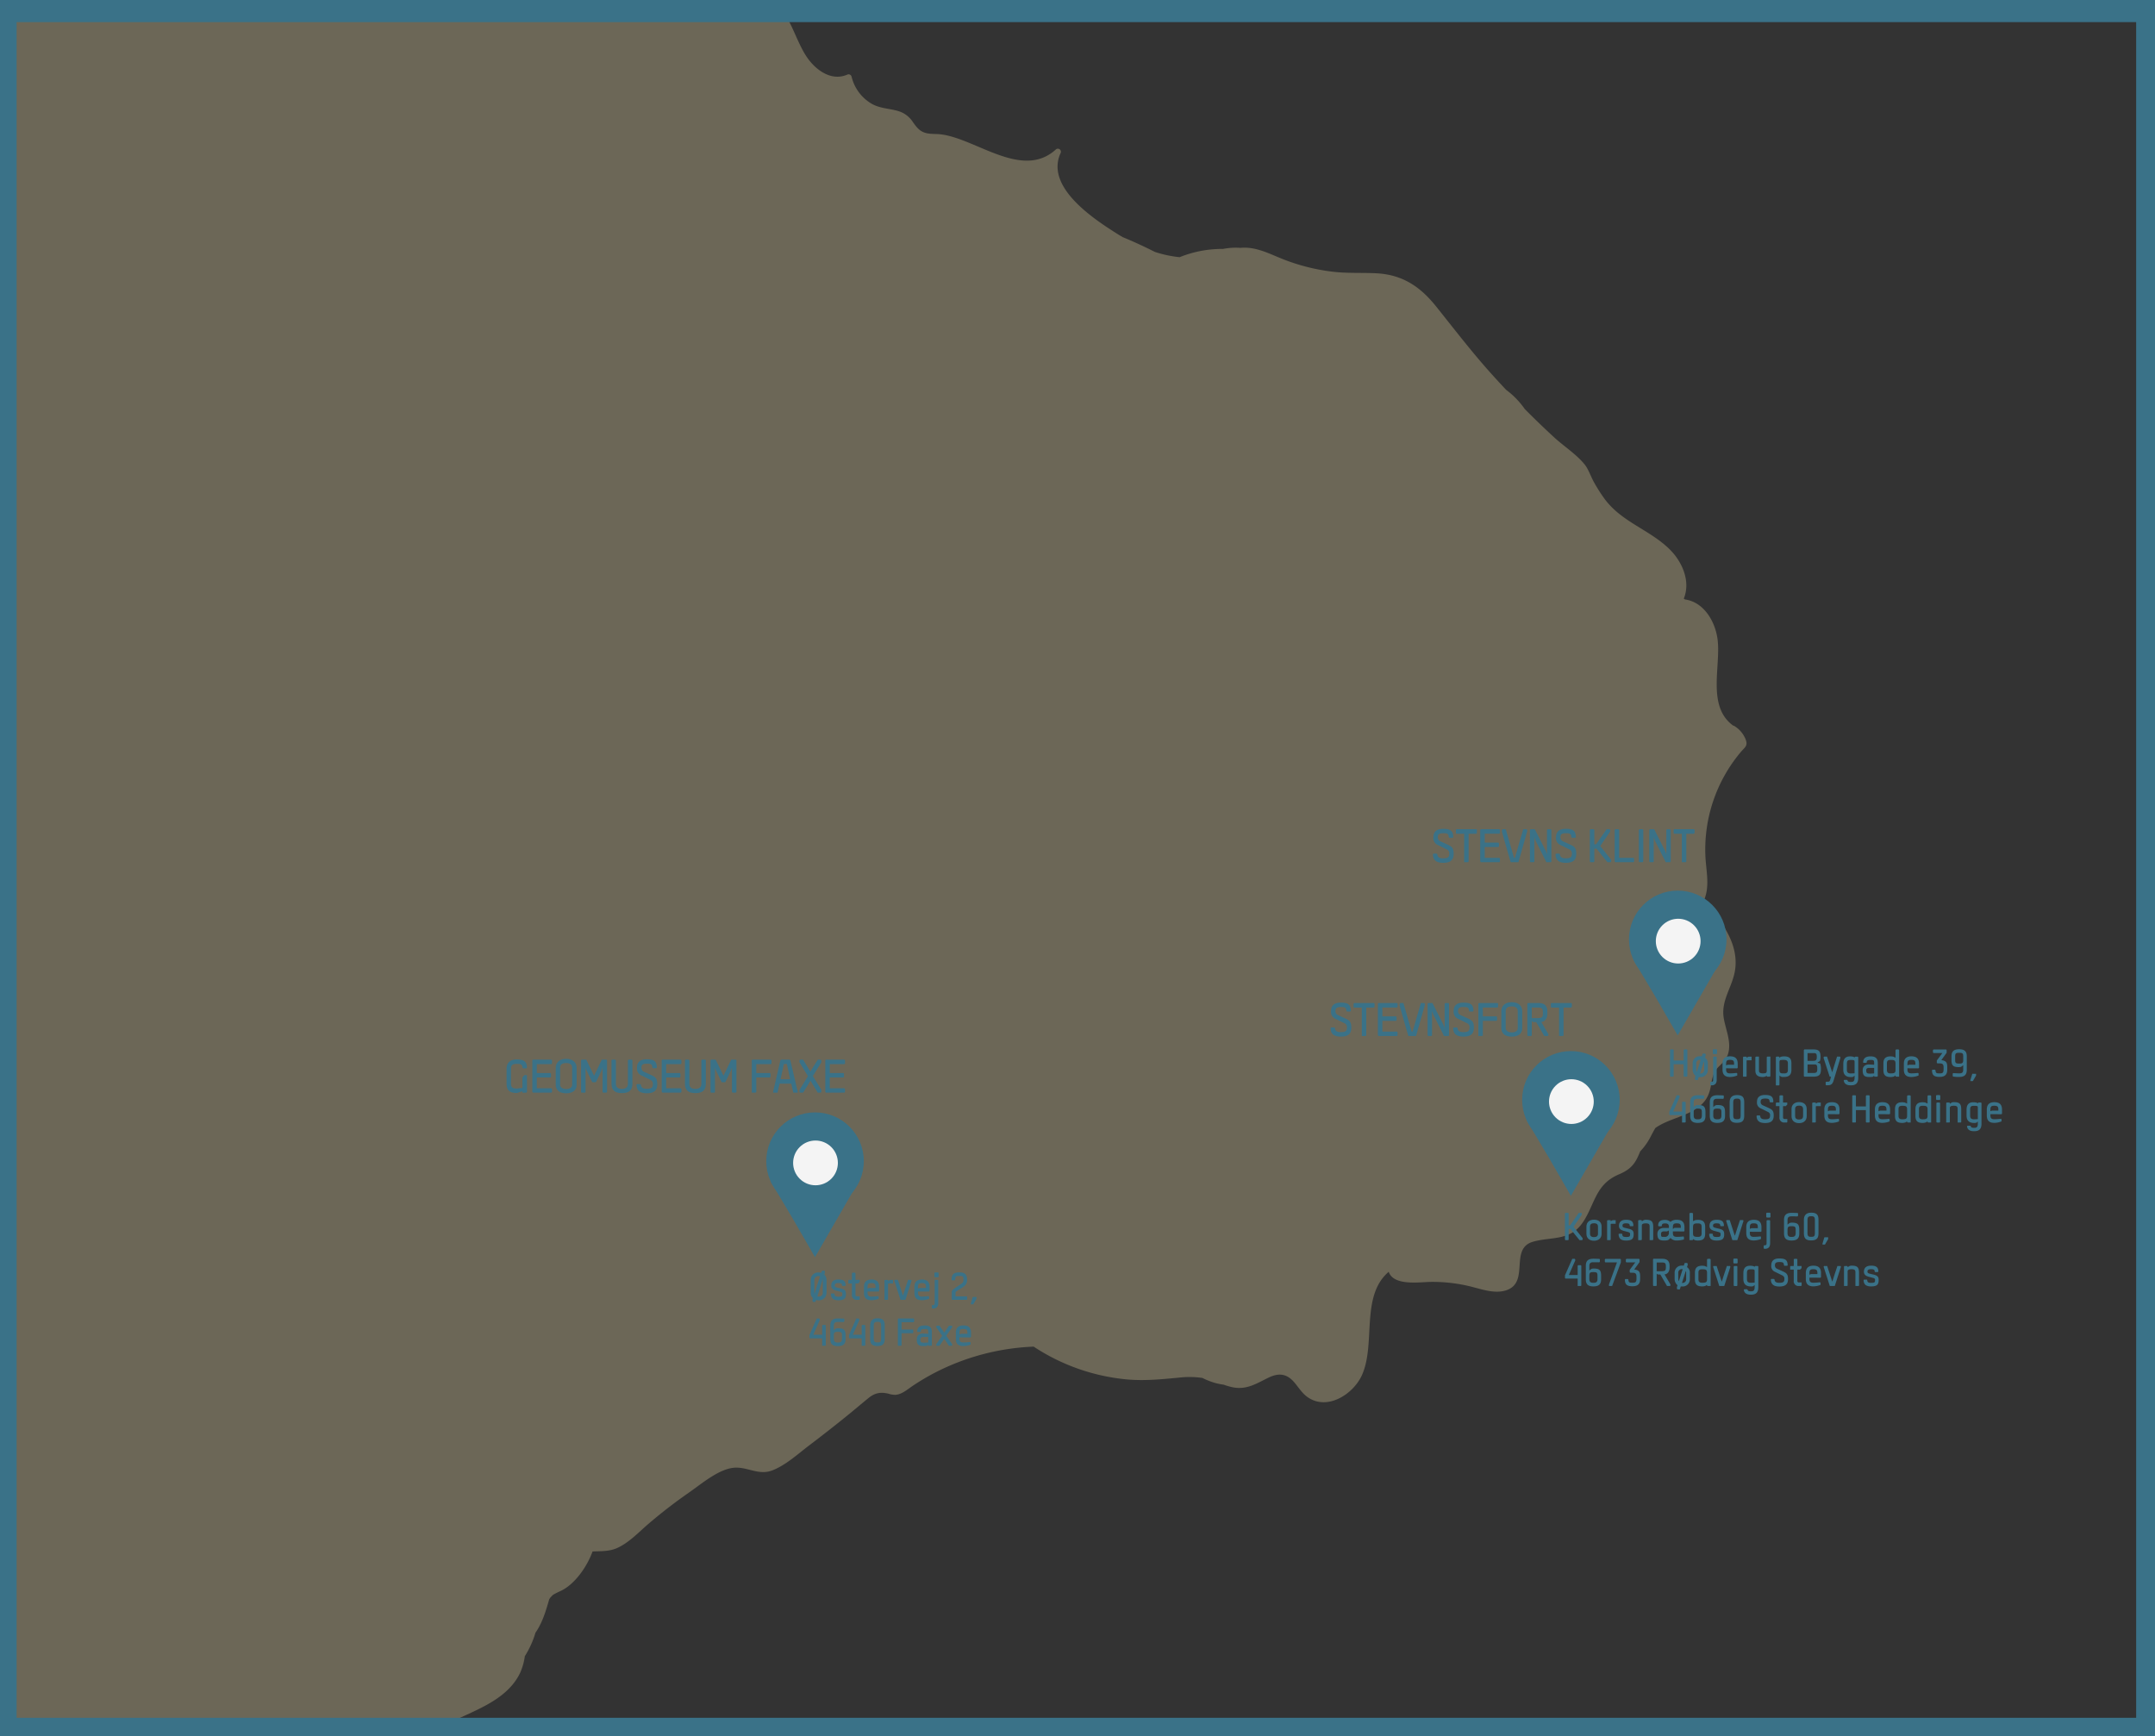 <svg id="Layer_1" data-name="Layer 1" xmlns="http://www.w3.org/2000/svg" viewBox="0 0 1070.966 862.901">
  <rect x="0" y="0" width="1070.966" height="862.901" fill="#333333" stroke="none"/>
  <defs>
    <style>
      .cls-1 {
        opacity: 0.44;
      }

      .cls-2 {
        fill: #b4a883;
      }

      .cls-3 {
        fill: #3a7288;
      }

      .cls-4 {
        fill: #f4f4f4;
      }

      .cls-5 {
        fill: none;
        stroke: #3a7288;
        stroke-miterlimit: 10;
        stroke-width: 16px;
      }
    </style>
  </defs>
  <title>outline_map</title>
  <g class="cls-1">
    <path class="cls-2" d="M303.905-138.098c-109.134.773-310.621,2.612-311.041-.879.057,18.265-3.621,988.429-1.44,1006.677.226,1.734,181.415,2.828,212.944,1.544-4.271,8.648-9.236,28.064-5.665,17.378a61.75,61.75,0,0,1,8.738-17.547c1.043-.082,1.595-.171,1.583-.269-.072-.551-.157-1.023-.252-1.432.555-.664,1.12-1.321,1.72-1.948,5.159-5.39,11.797-8.779,18.483-11.86,11.059-5.096,23.815-10.379,29.466-22.075a29.729,29.729,0,0,0,2.377-8.362,47.246,47.246,0,0,0,5.299-11.694l.01-.015c3.461-5.006,5.159-10.801,6.815-16.589.16-.253.318-.507.481-.758q.675-.729,1.377-1.433a37.524,37.524,0,0,1,3.577-1.832c7.136-3.167,13.4-12.19,16.11-19.756,4.13-.169,8.37.049,12.24-1.713,6.03-2.745,10.774-7.938,15.74-12.181a250.002,250.002,0,0,1,19.865-15.322c6.096-4.231,14.457-11.441,21.995-12.341,6.892-.823,12.477,3.991,19.506,1.265,6.757-2.621,12.782-8.234,18.498-12.562q9.245-7.001,18.267-14.294c3.696-2.988,7.307-6.081,10.997-9.075,3.182-2.582,5.91-3.112,9.937-2.19a10.274,10.274,0,0,0,3.59.569c3.193-.298,5.868-2.708,8.41-4.415a114.889,114.889,0,0,1,11-6.535,117.084,117.084,0,0,1,49.167-12.997,101.012,101.012,0,0,0,45.954,16.261c8.805.839,17.304.004,26.061-.837a45.091,45.091,0,0,1,11.829.132A35.721,35.721,0,0,0,603.87,687.31a33.282,33.282,0,0,0,4.272.862,32.867,32.867,0,0,0,4.413,1.278c7.017,1.429,11.844-1.86,17.895-4.793,4.809-2.331,8.794-2.089,12.486,2.041,2.2,2.461,3.855,5.386,6.534,7.396,9.811,7.361,23.067-1.065,27.387-10.711,7.011-15.653-.88-39.186,13.291-51.326,2.343,7.087,15.104,5.147,20.718,5.031a79.236,79.236,0,0,1,22.045,2.824c4.79,1.27,10.272,2.929,15.222,1.475,12.566-3.691,1.659-20.791,13.72-24.259,8.611-2.475,17.516-.44,23.771-8.29,2.977-3.737,4.675-8.266,6.696-12.548,2.925-6.199,5.982-9.973,12.374-12.698,4.061-1.732,6.86-3.818,8.889-7.887.58-1.164,1.081-2.338,1.561-3.503a31.113,31.113,0,0,0,5.165-7.275q1.125-2.191,2.329-4.304c.06-.043.113-.088.174-.13,7.043-4.859,16.512-5.683,22.867-11.645,2.998-2.813,4.079-6.064,4.729-10.04.644-3.943,1.419-6.511,4.334-9.268,1.901-1.798,3.457-3.544,4.158-6.142,1.573-5.827-1.375-11.885-2.275-17.562-1.323-8.344,3.798-14.642,5.41-22.43,2.857-13.812-6.579-26.047-15.363-35.633,3.198-6.98,1.28-14.43.881-21.884a75.227,75.227,0,0,1,17.472-52.035c2.186-2.574,3.751-3.125,2.48-6.445a13.674,13.674,0,0,0-5.511-6.546,1.436,1.436,0,0,0-.653-.243c-13.015-9.428-6.238-28.89-7.694-42.297-.997-9.182-6.753-19.085-16.254-20.401-.199-.14-.402-.274-.604-.41,3.524-8.603-.754-18.446-7.255-24.738-9.917-9.599-23.536-13.323-32.042-24.75a79.097,79.097,0,0,1-5.342-8.386c-1.544-2.734-2.699-6.419-4.656-8.842-4.06-5.025-10.354-9.042-15.146-13.452q-7.431-6.839-14.541-14.008a41.833,41.833,0,0,0-9.363-9.645q-3.957-4.208-7.816-8.515C731.13,174.56,722.533,163.315,713.63,152.212c-8.025-10.009-16.923-15.803-29.89-16.409-7.069-.33-14.104.073-21.157-.736a99.355,99.355,0,0,1-24.289-5.994c-5.693-2.189-11.198-5.147-17.338-5.851a22.722,22.722,0,0,0-4.524-.043c-.773-.049-1.552-.082-2.341-.082a33.691,33.691,0,0,0-6.383.629c-.778-.021-1.561-.022-2.356.017a56.499,56.499,0,0,0-19.102,4.067,56.927,56.927,0,0,1-12.3-2.613c-5.249-2.642-10.572-5.127-16.017-7.355q-1.745-1.021-3.445-2.099c-11.53-7.328-35.02-22.944-27.431-39.607a1.513,1.513,0,0,0-2.362-1.83c-16.661,15.139-39.473-5.363-57.068-7.533-2.369-.292-4.979-.063-7.293-.624-3.311-.803-4.8-2.894-6.675-5.51a13.024,13.024,0,0,0-7.295-5.457c-4.617-1.362-9.191-1.221-13.468-3.793A21.381,21.381,0,0,1,423.19,38.027a1.528,1.528,0,0,0-2.21-.902c-8.349,3.541-16.447-2.987-20.652-9.762-3.917-6.311-6.062-13.543-9.964-19.871-.923-1.497-1.923-2.948-2.95-4.383a22.078,22.078,0,0,0-2.369-4.117,45.968,45.968,0,0,1-3.414-5.398c-3.395-10.642-4.45-22.016-6.073-33.012-1.012-6.856-1.834-13.774-3.163-20.577-.108-.556-.251-1.099-.377-1.649-.828-8.637-1.616-17.277-2.262-25.925-1.261-16.887-1.351-33.897,3.284-50.32a1.512,1.512,0,0,0-1.116-1.82,1.505,1.505,0,0,0-1.785,1.017l0-.002c-.035.125-.064.25-.098.375-3.85-.082-12.562-.083-24.865-.03M423.29,45.942m16.95,11.131,196.732,622.9"/>
  </g>
  <g>
    <circle class="cls-3" cx="833.779" cy="466.865" r="24.238"/>
    <circle class="cls-4" cx="834.01" cy="467.732" r="11.12" transform="translate(-86.461 726.729) rotate(-45)"/>
    <polygon class="cls-3" points="833.363 481.005 855.587 476.764 844.674 495.665 833.762 514.566 822.85 495.665 811.711 476.946 833.363 481.005"/>
  </g>
  <g>
    <circle class="cls-3" cx="780.696" cy="546.612" r="24.238"/>
    <circle class="cls-4" cx="780.927" cy="547.478" r="11.12" transform="translate(-158.397 712.551) rotate(-45)"/>
    <polygon class="cls-3" points="780.28 560.752 802.504 556.511 791.592 575.412 780.679 594.312 769.767 575.412 758.629 556.692 780.28 560.752"/>
  </g>
  <g>
    <circle class="cls-3" cx="405.045" cy="577.084" r="24.238"/>
    <circle class="cls-4" cx="405.276" cy="577.951" r="11.12" transform="translate(-289.97 455.851) rotate(-45)"/>
    <polygon class="cls-3" points="404.629 591.224 426.853 586.983 415.941 605.884 405.028 624.785 394.116 605.884 382.978 587.164 404.629 591.224"/>
  </g>
  <g>
    <path class="cls-3" d="M838.577,521.804V534.818l-.247.266h-1.349l-.266-.266V528.91h-4.958v5.908l-.247.266h-1.33l-.247-.266V521.804l.247-.266h1.33l.247.266v5.263h4.958v-5.263l.266-.266H838.35Z"/>
    <path class="cls-3" d="M847.356,525.718a3.192,3.192,0,0,1,1.387,2.85v3.077a3.536,3.536,0,0,1-3.8,3.666,5.546,5.546,0,0,1-.703-.037c-.151.475-.342,1.044-.475,1.5h-1.101l-.342-.284v-.856l.304-.95a3.958,3.958,0,0,1-1.444-3.039V528.568a3.497,3.497,0,0,1,3.762-3.629c.342,0,.476-.019.779,0,.151-.418.342-.931.475-1.31h1.178s.19.209.285.304v.798l-.304.874Zm-2.166.987h-.247a1.737,1.737,0,0,0-1.956,1.862v3.077a3.382,3.382,0,0,0,.266,1.083Zm1.728,1.672a2.319,2.319,0,0,0-.171-.779l-1.976,6.099.171-.171a1.774,1.774,0,0,0,1.976-1.881Z"/>
    <path class="cls-3" d="M853.151,525.376v11.342c0,1.919-1.103,2.679-2.47,2.679h-.456l-.285-.285v-1.196l.285-.285h.361c.436,0,.798-.19.798-.836v-11.418l.284-.228h1.216Zm.171-3.666v1.881l-.266.266H851.498l-.266-.266-.018-1.862.284-.266h1.559Z"/>
    <path class="cls-3" d="M863.352,533.431v1.082a9.886,9.886,0,0,1-3.552.741c-2.261,0-3.762-.892-3.762-3.666v-2.983c0-2.697,1.539-3.628,3.762-3.628,2.261,0,3.78.912,3.78,3.628v2.109l-.304.247-5.453-.038v.665c0,1.367.552,1.861,1.977,1.861a27.677,27.677,0,0,0,3.23-.228Zm-5.528-3.952.761-.322h3.191v-.552c0-1.349-.399-1.861-1.976-1.861-1.216,0-1.957.171-1.977,1.805Z"/>
    <path class="cls-3" d="M866.224,535.084v-9.688l.266-.247H867.99v.513l.912-.475a.884.884,0,0,1,.304-.038h1.272v1.786h-1.443c-.988,0-1.026,0-1.026.342v7.561l-.228.247Z"/>
    <path class="cls-3" d="M877.584,534.893a3.721,3.721,0,0,1-1.52.361c-2.546,0-3.704-1.045-3.704-3.248v-6.611l.266-.266h1.52v6.877c0,.855.342,1.443,1.919,1.443,1.767,0,1.957-.228,1.957-1.748v-6.307l.266-.266h1.539v9.669l-.229.285H878.04V534.59Z"/>
    <path class="cls-3" d="M890.275,528.416V531.74c0,2.489-1.311,3.496-3.647,3.496h-.36a2.025,2.025,0,0,1-1.406-.323c-.247-.152-.247-.171-.531-.361v4.598l-.247.266h-1.539V525.395l.285-.266h1.272l.229.284v.361l.513-.513a6.787,6.787,0,0,1,1.785-.267C889.345,524.996,890.275,526.155,890.275,528.416Zm-1.747,0c0-1.178-.665-1.652-1.9-1.652a9.724,9.724,0,0,0-1.823.095c-.304.133-.475.475-.475,1.025v3.724c0,1.957.893,1.861,2.298,1.861,1.368,0,1.9-.417,1.9-1.767Z"/>
    <path class="cls-3" d="M904.582,528.568a8.725,8.725,0,0,1,.361,2.85c0,2.45-.627,3.666-3.742,3.666h-4.503l-.247-.266V521.824l.285-.285h4.18c3.02,0,3.837.798,3.837,3.875a6.897,6.897,0,0,1-.304,1.881l-1.196.741v.076Zm-6.288-1.35h2.869c1.063,0,1.728-.246,1.728-1.843v-.189c0-1.748-.608-1.805-1.652-1.805h-2.945Zm4.825,3.743c0-1.653-.36-1.938-1.329-1.938h-3.496v4.236h2.85c1.482,0,1.976-.246,1.976-1.88Z"/>
    <path class="cls-3" d="M914.614,525.414v.418l-3.344,11.095c-.57,2.09-1.52,2.45-3.116,2.45h-.626l-.229-.246v-1.273l.247-.247h.816c.59,0,.988-.151,1.141-.816l.436-1.71h-.665l-1.747-5.396c-.418-1.254-.836-2.603-1.254-3.856v-.418l.228-.284h1.481l2.565,7.788c.74-2.45,1.634-5.414,2.394-7.788h1.425Z"/>
    <path class="cls-3" d="M918.148,536.888c.133.722.76.817,1.615.817,1.045.019,1.899-.114,1.899-2.033V534.59l-.703.57a3.517,3.517,0,0,1-1.196.133c-2.261,0-3.705-1.083-3.705-3.666v-2.812c0-2.488.969-3.932,3.724-3.799,1.083.076,1.482.189,1.881.551v-.191l.304-.228H923.24l.246.247v10.277c0,3.249-1.843,3.724-3.723,3.724-1.786,0-3.287-.589-3.477-2.47l.247-.247h1.367Zm3.515-9.194c0-.779-.171-.912-1.899-.912-1.71,0-1.919.532-1.919,2.032v2.812c0,1.12.36,1.861,1.919,1.861.702-.019,1.216-.057,1.899-.076Z"/>
    <path class="cls-3" d="M926.091,528.207l-.19-.19c.058-1.652.856-3.02,3.686-3.02,2.299,0,3.609.836,3.609,3.268v6.573l-.246.247H931.41v-.475c-.133.095-.551.436-.684.531a6.088,6.088,0,0,1-1.463.114c-2.166,0-3.572-.228-3.572-3.306,0-1.805,1.045-2.926,3.173-2.926l2.526.134v-.836c0-1.254-.189-1.558-1.69-1.558-1.234,0-1.994.171-2.014,1.253l-.189.19Zm3.4,5.357c.703-.02,1.216-.076,1.899-.096V530.733h-2.507c-.932,0-1.425.342-1.425,1.216C927.459,533.45,927.99,533.564,929.491,533.564Z"/>
    <path class="cls-3" d="M942.316,521.557h1.196l.285.305v13.222h-1.52l-.266-.247v-.323l-.779.494a5.119,5.119,0,0,1-1.615.267c-2.697,0-3.628-1.026-3.628-3.572v-3.21c0-2.28.969-3.496,3.628-3.496a8.078,8.078,0,0,1,1.292.152l1.103.494v-3.762Zm-4.578,10.145c0,1.254.475,1.767,1.88,1.767,2.014,0,2.394-.38,2.394-1.861v-2.982c0-1.634-.532-1.861-2.394-1.861-1.596,0-1.88.607-1.88,1.767Z"/>
    <path class="cls-3" d="M953.468,533.431v1.082a9.887,9.887,0,0,1-3.552.741c-2.261,0-3.762-.892-3.762-3.666v-2.983c0-2.697,1.539-3.628,3.762-3.628,2.261,0,3.78.912,3.78,3.628v2.109l-.304.247-5.453-.038v.665c0,1.367.552,1.861,1.976,1.861a27.675,27.675,0,0,0,3.229-.228Zm-5.528-3.952.761-.322h3.191v-.552c0-1.349-.399-1.861-1.976-1.861-1.216,0-1.957.171-1.976,1.805Z"/>
    <path class="cls-3" d="M967.414,521.862v1.349l-2.659,3.686h.247c2.165.322,2.717,1.178,2.717,3.324v1.33c0,2.241-.856,3.666-3.818,3.666-2.907,0-3.743-1.025-3.781-3.324l.247-.266H961.62l.247.266c.095,1.539.627,1.558,2.014,1.558,1.216,0,2.014-.018,2.014-1.899v-1.292c0-1.577-.874-1.786-2.032-1.786h-1.064l-.266-.266v-1.14l2.755-3.724h-4.389l-.285-.285v-1.216l.285-.285h6.269Z"/>
    <path class="cls-3" d="M977.427,525.015v6.611c0,2.241-.836,3.609-3.837,3.609a17.041,17.041,0,0,1-2.888-.191l-.267-.209v-1.272l.267-.247c.874.076,2.564.133,2.888.133,1.272,0,2.07-.228,2.07-1.861v-2.204l-1.025.817a8.152,8.152,0,0,1-1.045.151c-2.964,0-3.762-.798-3.762-3.609v-1.69c0-2.185.779-3.591,3.837-3.591C976.61,521.462,977.427,522.831,977.427,525.015Zm-1.767.095c0-1.596-.304-1.881-1.995-1.881-1.671,0-2.014.247-2.014,1.881v1.615c0,1.614.343,1.861,2.014,1.861,1.539,0,1.995-.247,1.995-1.861Z"/>
    <path class="cls-3" d="M979.232,537.288v-.532l.931-3.097h1.881v.874l-1.596,2.755Z"/>
    <path class="cls-3" d="M831.529,552.412h4.389v-4.616l.247-.247h1.329l.229.247v9.841l-.247.247H835.918v-3.686h-6.041l-.267-.266v-1.387l3.629-8.188h1.178l.285.285v.589Z"/>
    <path class="cls-3" d="M846.634,546.105c-.532,0-1.045-.038-2.85-.038-1.254,0-2.07.247-2.07,1.881v2.241l.911-.76a3.364,3.364,0,0,1,1.159-.247c2.982,0,3.78.836,3.78,3.629v1.672c0,2.203-.779,3.591-3.857,3.591-2.944,0-3.742-1.368-3.742-3.572V547.91c0-2.223.816-3.591,3.818-3.591.931,0,1.861.058,2.944.076l.229.267c0,.171-.019.436-.019,1.178Zm-.874,6.725c0-1.633-.342-1.861-2.052-1.861-1.52,0-1.994.229-1.994,1.861v1.597c0,1.596.835,1.861,1.994,1.861,1.197,0,2.052-.228,2.052-1.861Z"/>
    <path class="cls-3" d="M856.361,546.105c-.532,0-1.045-.038-2.85-.038-1.254,0-2.07.247-2.07,1.881v2.241l.911-.76a3.364,3.364,0,0,1,1.159-.247c2.982,0,3.78.836,3.78,3.629v1.672c0,2.203-.778,3.591-3.857,3.591-2.944,0-3.742-1.368-3.742-3.572V547.91c0-2.223.816-3.591,3.818-3.591.931,0,1.861.058,2.944.076l.229.267c0,.171-.02.436-.02,1.178Zm-.874,6.725c0-1.633-.342-1.861-2.052-1.861-1.52,0-1.994.229-1.994,1.861v1.597c0,1.596.835,1.861,1.994,1.861,1.197,0,2.052-.228,2.052-1.861Z"/>
    <path class="cls-3" d="M863.144,558.036c-2.964,0-3.572-1.444-3.572-3.647v-6.593c0-1.671.627-3.571,3.647-3.571s3.61,1.387,3.61,3.591v6.592C866.83,556.63,866.222,558.036,863.144,558.036Zm1.899-10.183c0-1.615-.627-1.862-1.824-1.862-1.178,0-1.861.247-1.861,1.862v6.516c0,1.728.684,1.862,1.861,1.862,1.197,0,1.824-.076,1.824-1.862Z"/>
    <path class="cls-3" d="M881.479,554.369c0,2.508-1.14,3.762-4.331,3.762-3.04,0-4.142-1.33-4.198-3.515l.247-.247h1.329l.247.247c.076,1.235.893,1.672,2.356,1.672,2.014,0,2.545-.475,2.545-1.957a1.657,1.657,0,0,0-1.045-1.71c-.418-.209-2.356-1.178-3.628-1.785a3.036,3.036,0,0,1-1.843-3.153c0-2.052.987-3.496,4.008-3.496,3.097,0,4.065.855,4.142,3.4l-.247.247h-1.367l-.247-.285c-.038-1.253-.418-1.576-2.28-1.576-1.823,0-2.185.607-2.185,1.614a1.702,1.702,0,0,0,1.026,1.71c2.09.95,2.792,1.254,3.324,1.52C880.776,551.501,881.479,552.204,881.479,554.369Z"/>
    <path class="cls-3" d="M886.837,557.883a2.342,2.342,0,0,1-2.508-2.659v-5.49H882.543v-1.539l.247-.247h1.539v-3.286l.304-.305h1.216l.266.285v3.306h2.09v1.045l-.778.741h-1.312v5.547a.73.73,0,0,0,.798.836h1.33v1.52l-.266.247Z"/>
    <path class="cls-3" d="M894.095,558.187c-2.261,0-3.762-1.234-3.762-3.457v-3.591c0-2.166,1.539-3.419,3.762-3.419,2.261,0,3.78,1.216,3.78,3.419V554.73C897.875,556.915,896.336,558.187,894.095,558.187Zm1.976-7.048c0-.855-.399-1.652-1.976-1.652-1.235,0-1.976.456-1.976,1.652V554.73c0,.855.417,1.652,1.976,1.652,1.234,0,1.976-.494,1.976-1.652Z"/>
    <path class="cls-3" d="M900.612,557.883V548.195l.266-.247h1.501v.513l.912-.475a.884.884,0,0,1,.304-.038h1.272v1.786h-1.443c-.988,0-1.026,0-1.026.342v7.561l-.228.247Z"/>
    <path class="cls-3" d="M913.948,556.231v1.082a9.886,9.886,0,0,1-3.552.741c-2.261,0-3.762-.892-3.762-3.666v-2.983c0-2.697,1.539-3.628,3.762-3.628,2.261,0,3.78.912,3.78,3.628v2.109l-.304.247-5.453-.038v.665c0,1.367.552,1.861,1.977,1.861a27.677,27.677,0,0,0,3.23-.228Zm-5.528-3.952.761-.322h3.191v-.552c0-1.349-.399-1.861-1.976-1.861-1.216,0-1.957.171-1.977,1.805Z"/>
    <path class="cls-3" d="M929.148,544.604v13.014l-.247.266h-1.349l-.266-.266V551.71h-4.958v5.908l-.247.266h-1.33l-.247-.266V544.604l.247-.266h1.33l.247.266v5.263h4.958v-5.263l.266-.266h1.368Z"/>
    <path class="cls-3" d="M939.085,556.231v1.082a9.887,9.887,0,0,1-3.552.741c-2.261,0-3.762-.892-3.762-3.666v-2.983c0-2.697,1.539-3.628,3.762-3.628,2.261,0,3.78.912,3.78,3.628v2.109l-.304.247-5.453-.038v.665c0,1.367.552,1.861,1.977,1.861a27.676,27.676,0,0,0,3.23-.228Zm-5.528-3.952.761-.322h3.191v-.552c0-1.349-.399-1.861-1.976-1.861-1.216,0-1.957.171-1.977,1.805Z"/>
    <path class="cls-3" d="M948.072,544.357h1.196l.285.305v13.222h-1.52l-.266-.247v-.323l-.779.494a5.12,5.12,0,0,1-1.615.267c-2.697,0-3.628-1.026-3.628-3.572v-3.21c0-2.28.969-3.496,3.628-3.496a8.077,8.077,0,0,1,1.292.152l1.103.494V544.68Zm-4.578,10.145c0,1.254.475,1.767,1.88,1.767,2.014,0,2.395-.38,2.395-1.861v-2.982c0-1.634-.532-1.861-2.395-1.861-1.596,0-1.88.607-1.88,1.767Z"/>
    <path class="cls-3" d="M958.237,544.357h1.196l.285.305v13.222h-1.52l-.266-.247v-.323l-.779.494a5.119,5.119,0,0,1-1.615.267c-2.697,0-3.628-1.026-3.628-3.572v-3.21c0-2.28.969-3.496,3.628-3.496a8.078,8.078,0,0,1,1.292.152l1.103.494V544.68Zm-4.578,10.145c0,1.254.475,1.767,1.88,1.767,2.014,0,2.394-.38,2.394-1.861v-2.982c0-1.634-.532-1.861-2.394-1.861-1.596,0-1.88.607-1.88,1.767Z"/>
    <path class="cls-3" d="M964.261,544.509V546.39l-.247.266h-1.576l-.267-.266-.019-1.862.285-.266h1.576Zm-.114,13.127-.247.266h-1.31l-.266-.266v-9.423l.266-.266h1.33l.228.266Z"/>
    <path class="cls-3" d="M974.671,551.177v6.459l-.247.247h-1.538v-6.706c0-1.216-.343-1.634-1.938-1.634-1.767,0-1.938.645-1.938,1.063v7.029l-.247.247h-1.558v-9.67l.229-.284h1.31l.266.266v.342l.76-.494a2.357,2.357,0,0,1,1.178-.285C973.513,547.758,974.671,548.347,974.671,551.177Z"/>
    <path class="cls-3" d="M979.403,559.688c.133.722.76.817,1.615.817,1.045.019,1.899-.114,1.899-2.033v-1.083l-.703.57a3.517,3.517,0,0,1-1.196.133c-2.261,0-3.705-1.083-3.705-3.666v-2.812c0-2.488.969-3.932,3.724-3.799,1.083.076,1.482.189,1.881.551v-.191l.304-.228h1.273l.246.247v10.277c0,3.249-1.843,3.724-3.723,3.724-1.786,0-3.287-.589-3.477-2.47l.247-.247h1.367Zm3.515-9.194c0-.779-.171-.912-1.899-.912-1.71,0-1.919.532-1.919,2.032v2.812c0,1.12.36,1.861,1.919,1.861.702-.019,1.216-.057,1.899-.076Z"/>
    <path class="cls-3" d="M994.697,556.231v1.082a9.887,9.887,0,0,1-3.552.741c-2.261,0-3.762-.892-3.762-3.666v-2.983c0-2.697,1.539-3.628,3.762-3.628,2.261,0,3.78.912,3.78,3.628v2.109l-.304.247-5.452-.038v.665c0,1.367.551,1.861,1.976,1.861a27.675,27.675,0,0,0,3.23-.228Zm-5.527-3.952.76-.322h3.191v-.552c0-1.349-.399-1.861-1.976-1.861-1.216,0-1.957.171-1.976,1.805Z"/>
  </g>
  <g>
    <path class="cls-3" d="M782.096,609.55v.247c1.463,1.824,2.964,3.724,4.407,5.547v.723l-.228.266h-1.311c-1.559-1.786-2.945-3.704-4.483-5.585h-.912v5.319l-.247.266h-1.349l-.247-.266V603.053l.247-.266h1.349l.247.266v5.908h.741c1.405-2.032,2.887-4.16,4.293-6.174h1.234l.247.266v.684Z"/>
    <path class="cls-3" d="M792.166,616.636c-2.261,0-3.762-1.234-3.762-3.457v-3.591c0-2.166,1.539-3.419,3.762-3.419,2.261,0,3.78,1.216,3.78,3.419v3.591C795.946,615.364,794.407,616.636,792.166,616.636Zm1.976-7.048c0-.855-.399-1.652-1.976-1.652-1.235,0-1.976.456-1.976,1.652v3.591c0,.855.418,1.652,1.976,1.652,1.234,0,1.976-.494,1.976-1.652Z"/>
    <path class="cls-3" d="M798.684,616.333v-9.688l.266-.247h1.501v.513l.912-.475a.884.884,0,0,1,.304-.038h1.272v1.786h-1.443c-.988,0-1.026,0-1.026.342v7.561l-.228.247Z"/>
    <path class="cls-3" d="M810.139,609.399l-.208-.229c-.058-.931-.343-1.196-1.881-1.196-1.672,0-1.73.702-1.73,1.254,0,.38.19.74.95.931,1.007.247,1.349.322,2.488.607,1.824.456,2.128,1.387,2.128,2.527,0,2.185-.627,3.248-3.762,3.248-2.26,0-3.685-.76-3.742-3.191l.229-.209h1.387l.19.19c.076,1.026.38,1.444,1.938,1.444,1.824,0,1.977-.304,1.977-1.481,0-.456-.19-.779-.97-.988-.798-.209-1.52-.38-2.393-.627-1.349-.38-2.185-1.121-2.185-2.45,0-1.653.894-3.022,3.534-3.022,2.754,0,3.609.893,3.666,2.964l-.228.229Z"/>
    <path class="cls-3" d="M821.596,609.627v6.459l-.247.247h-1.538v-6.706c0-1.216-.343-1.634-1.938-1.634-1.767,0-1.938.645-1.938,1.063v7.029l-.247.247H814.13v-9.67l.229-.284h1.31l.266.266v.342l.76-.494a2.357,2.357,0,0,1,1.178-.285C820.438,606.207,821.596,606.797,821.596,609.627Z"/>
    <path class="cls-3" d="M836.872,614.717v1.254a11.585,11.585,0,0,1-3.515.532,3.813,3.813,0,0,1-3.153-1.254l-.779.722c-.361.323-.703.552-2.375.552-2.261,0-3.381-.514-3.381-3.306,0-1.9,1.425-2.945,3.268-2.945h2.45V609.57c0-1.235-.779-1.539-1.786-1.539-.969,0-1.747.076-1.709,1.178l-.267.247h-1.31l-.247-.247c-.095-2.355,1.501-2.944,3.533-2.944a4.053,4.053,0,0,1,2.546.987h.02a4.534,4.534,0,0,1,3.191-1.025c2.241,0,3.761.912,3.761,3.628v1.919l-.266.247-5.49-.038v.855c0,1.367.551,1.861,1.995,1.861,1.063,0,2.641-.114,3.306-.19Zm-7.504-3.172c-.343.151-.532.304-.874.437h-1.501c-.912,0-1.52.342-1.52,1.235,0,1.52.247,1.52,1.387,1.5h.398a1.92,1.92,0,0,0,2.128-1.805Zm2.014-.722.722-.608h3.21v-.361c0-1.349-.399-1.861-1.956-1.861-1.254,0-1.976.152-1.995,1.805Z"/>
    <path class="cls-3" d="M841.375,603.13v3.762c.381-.171.761-.342,1.103-.494a8.361,8.361,0,0,1,1.292-.152c2.678,0,3.647,1.216,3.647,3.496v3.21c0,2.546-.932,3.572-3.647,3.572a5.186,5.186,0,0,1-1.577-.247l-.817-.514v.323l-.246.247H839.59V603.111l.285-.305h1.196Zm4.274,6.649c0-1.159-.266-1.767-1.88-1.767-1.862,0-2.394.228-2.394,1.861v2.982c0,1.481.399,1.861,2.394,1.861,1.405,0,1.88-.513,1.88-1.767Z"/>
    <path class="cls-3" d="M855.131,609.399l-.208-.229c-.058-.931-.343-1.196-1.881-1.196-1.672,0-1.73.702-1.73,1.254,0,.38.19.74.95.931,1.007.247,1.349.322,2.488.607,1.824.456,2.128,1.387,2.128,2.527,0,2.185-.627,3.248-3.762,3.248-2.26,0-3.685-.76-3.742-3.191l.229-.209H850.99l.19.19c.076,1.026.38,1.444,1.938,1.444,1.824,0,1.977-.304,1.977-1.481,0-.456-.191-.779-.97-.988-.798-.209-1.52-.38-2.393-.627-1.349-.38-2.185-1.121-2.185-2.45,0-1.653.894-3.022,3.534-3.022,2.754,0,3.609.893,3.666,2.964l-.228.229Z"/>
    <path class="cls-3" d="M862.219,614.034c.779-2.546,1.614-5.072,2.488-7.655h1.52l.19.228v.285l-3.021,9.441h-2.47l-3.039-9.461v-.266l.189-.228h1.539l2.488,7.655Z"/>
    <path class="cls-3" d="M875.156,614.68v1.082a9.886,9.886,0,0,1-3.552.741c-2.261,0-3.762-.893-3.762-3.666v-2.983c0-2.697,1.539-3.628,3.762-3.628,2.261,0,3.78.912,3.78,3.628v2.109l-.304.247-5.452-.038v.665c0,1.367.551,1.861,1.976,1.861a27.683,27.683,0,0,0,3.229-.228Zm-5.527-3.952.76-.322H873.58v-.552c0-1.349-.399-1.861-1.976-1.861-1.216,0-1.957.171-1.976,1.805Z"/>
    <path class="cls-3" d="M879.698,606.625v11.342c0,1.919-1.103,2.679-2.47,2.679h-.456l-.285-.285v-1.196l.285-.285h.361c.436,0,.798-.191.798-.836v-11.418l.284-.228h1.216Zm.171-3.666V604.84l-.266.266h-1.559l-.266-.266-.019-1.862.284-.266h1.559Z"/>
    <path class="cls-3" d="M893.264,604.554c-.532,0-1.045-.038-2.85-.038-1.254,0-2.07.247-2.07,1.881v2.241l.911-.76a3.362,3.362,0,0,1,1.159-.247c2.982,0,3.78.836,3.78,3.629v1.672c0,2.203-.778,3.591-3.856,3.591-2.944,0-3.742-1.368-3.742-3.572V606.359c0-2.223.816-3.591,3.818-3.591.931,0,1.861.058,2.944.076l.229.267c0,.171-.019.436-.019,1.178Zm-.874,6.725c0-1.634-.342-1.861-2.052-1.861-1.52,0-1.994.228-1.994,1.861v1.597c0,1.596.835,1.861,1.994,1.861,1.197,0,2.052-.229,2.052-1.861Z"/>
    <path class="cls-3" d="M900.047,616.485c-2.964,0-3.572-1.444-3.572-3.647v-6.593c0-1.671.627-3.571,3.647-3.571s3.61,1.387,3.61,3.591v6.592C903.732,615.079,903.124,616.485,900.047,616.485Zm1.899-10.183c0-1.615-.627-1.862-1.824-1.862-1.178,0-1.861.247-1.861,1.862v6.516c0,1.728.684,1.862,1.861,1.862,1.197,0,1.824-.076,1.824-1.862Z"/>
    <path class="cls-3" d="M905.727,618.537v-.532l.931-3.097h1.881v.874l-1.596,2.755Z"/>
    <path class="cls-3" d="M779.664,633.661h4.389v-4.616l.247-.247h1.329l.229.247v9.841l-.247.247h-1.558v-3.686h-6.041l-.267-.266v-1.387l3.629-8.188h1.178l.285.285v.589Z"/>
    <path class="cls-3" d="M794.769,627.354c-.532,0-1.045-.038-2.85-.038-1.254,0-2.07.247-2.07,1.881v2.241l.911-.76a3.361,3.361,0,0,1,1.159-.247c2.982,0,3.78.836,3.78,3.629v1.672c0,2.203-.779,3.591-3.856,3.591-2.944,0-3.742-1.368-3.742-3.572v-6.592c0-2.223.816-3.591,3.818-3.591.931,0,1.861.058,2.944.076l.229.267c0,.171-.019.436-.019,1.178Zm-.874,6.725c0-1.633-.342-1.861-2.052-1.861-1.52,0-1.994.229-1.994,1.861v1.597c0,1.596.835,1.861,1.994,1.861,1.197,0,2.052-.228,2.052-1.861Z"/>
    <path class="cls-3" d="M805.521,625.911v1.463l-4.35,11.759h-1.559v-.779l3.933-10.847v-.114h-5.737l-.247-.266v-1.216l.247-.267h7.466Z"/>
    <path class="cls-3" d="M814.794,625.911v1.349l-2.659,3.686h.247c2.165.322,2.717,1.178,2.717,3.324v1.33c0,2.241-.855,3.666-3.818,3.666-2.907,0-3.743-1.025-3.781-3.324l.247-.266H809l.247.266c.095,1.539.627,1.558,2.014,1.558,1.216,0,2.014-.019,2.014-1.899v-1.292c0-1.577-.874-1.786-2.032-1.786h-1.065l-.266-.266v-1.14l2.755-3.724h-4.389l-.285-.285v-1.216l.285-.285h6.269Z"/>
    <path class="cls-3" d="M829.898,639.133h-1.444l-3.305-5.699c-.399,0-.874-.038-1.254-.038l-.57-.36v5.832l-.247.266H821.749l-.247-.266V625.835l.228-.247h4.427c2.888,0,3.571,1.672,3.571,3.495v1.026c0,.74-.304,3.039-2.489,3.268.932,1.634,1.957,3.343,2.907,4.977v.532Zm-3.933-7.352c1.425-.019,1.919-.399,1.919-1.691V629.14c0-1.312-.532-1.71-1.767-1.71h-2.793v4.351Z"/>
    <path class="cls-3" d="M838.411,629.767a3.192,3.192,0,0,1,1.387,2.85v3.077a3.536,3.536,0,0,1-3.8,3.666,5.547,5.547,0,0,1-.703-.037c-.151.475-.342,1.044-.475,1.5h-1.101l-.342-.284v-.856l.304-.95a3.958,3.958,0,0,1-1.444-3.039v-3.077a3.497,3.497,0,0,1,3.762-3.629c.342,0,.475-.018.779,0,.151-.418.342-.931.475-1.31H838.43s.19.209.285.304v.798l-.304.874Zm-2.166.987h-.247a1.738,1.738,0,0,0-1.957,1.862v3.077a3.388,3.388,0,0,0,.267,1.083Zm1.728,1.672a2.317,2.317,0,0,0-.171-.779l-1.976,6.099.171-.171a1.774,1.774,0,0,0,1.976-1.881Z"/>
    <path class="cls-3" d="M848.651,625.606h1.196l.285.305v13.222h-1.52l-.266-.247v-.323l-.779.494a5.12,5.12,0,0,1-1.615.267c-2.697,0-3.628-1.026-3.628-3.572v-3.21c0-2.28.969-3.496,3.628-3.496a8.089,8.089,0,0,1,1.292.152l1.103.494v-3.762Zm-4.578,10.145c0,1.254.475,1.767,1.88,1.767,2.014,0,2.395-.38,2.395-1.861v-2.982c0-1.634-.532-1.861-2.395-1.861-1.596,0-1.88.608-1.88,1.767Z"/>
    <path class="cls-3" d="M855.72,636.834c.779-2.546,1.614-5.072,2.488-7.655h1.52l.19.228v.285l-3.02,9.441h-2.47l-3.039-9.461v-.266l.189-.228h1.539l2.488,7.655Z"/>
    <path class="cls-3" d="M863.528,625.758v1.881l-.247.266h-1.576l-.267-.266-.019-1.862.285-.266h1.576Zm-.114,13.127-.247.266h-1.311l-.266-.266v-9.423l.266-.266h1.33l.228.266Z"/>
    <path class="cls-3" d="M868.487,640.937c.133.722.76.817,1.615.817,1.045.019,1.899-.114,1.899-2.033v-1.083l-.703.57a3.517,3.517,0,0,1-1.196.133c-2.261,0-3.705-1.083-3.705-3.666v-2.812c0-2.488.969-3.932,3.724-3.799,1.083.076,1.481.19,1.881.551v-.19l.304-.228h1.273l.246.247v10.277c0,3.249-1.843,3.724-3.723,3.724-1.786,0-3.287-.589-3.477-2.47l.247-.247H868.24Zm3.515-9.194c0-.779-.171-.912-1.899-.912-1.71,0-1.919.532-1.919,2.032v2.812c0,1.12.36,1.861,1.919,1.861.702-.02,1.216-.057,1.899-.076Z"/>
    <path class="cls-3" d="M888.588,635.618c0,2.508-1.14,3.762-4.331,3.762-3.04,0-4.142-1.33-4.198-3.515l.247-.247h1.329l.247.247c.076,1.235.894,1.672,2.357,1.672,2.014,0,2.545-.475,2.545-1.957a1.656,1.656,0,0,0-1.045-1.71c-.418-.209-2.356-1.178-3.628-1.785a3.036,3.036,0,0,1-1.843-3.153c0-2.052.987-3.496,4.008-3.496,3.097,0,4.065.856,4.142,3.4l-.247.247h-1.367l-.247-.285c-.038-1.253-.418-1.576-2.28-1.576-1.823,0-2.185.607-2.185,1.614a1.702,1.702,0,0,0,1.026,1.71c2.09.95,2.792,1.254,3.324,1.52C887.886,632.75,888.588,633.453,888.588,635.618Z"/>
    <path class="cls-3" d="M893.946,639.133a2.342,2.342,0,0,1-2.508-2.659v-5.49h-1.786v-1.539l.247-.247h1.539v-3.286l.304-.305h1.216l.266.285v3.306h2.09v1.045l-.778.741h-1.312V636.53a.73.73,0,0,0,.798.836h1.33v1.52l-.266.247Z"/>
    <path class="cls-3" d="M904.756,637.48v1.082a9.887,9.887,0,0,1-3.552.741c-2.261,0-3.762-.893-3.762-3.666v-2.983c0-2.697,1.539-3.628,3.762-3.628,2.261,0,3.78.912,3.78,3.628v2.109l-.304.247-5.452-.038v.665c0,1.367.551,1.861,1.976,1.861a27.683,27.683,0,0,0,3.229-.228Zm-5.527-3.952.76-.322H903.18v-.552c0-1.349-.399-1.861-1.976-1.861-1.216,0-1.957.171-1.976,1.805Z"/>
    <path class="cls-3" d="M910.648,636.834c.779-2.546,1.614-5.072,2.488-7.655h1.52l.19.228v.285l-3.02,9.441h-2.47l-3.039-9.461v-.266l.19-.228h1.539l2.488,7.655Z"/>
    <path class="cls-3" d="M923.87,632.426v6.459l-.247.247h-1.538v-6.706c0-1.216-.343-1.634-1.938-1.634-1.767,0-1.938.645-1.938,1.063v7.029l-.247.247h-1.558v-9.67l.229-.284h1.311l.266.266v.342l.76-.494a2.357,2.357,0,0,1,1.178-.285C922.712,629.006,923.87,629.596,923.87,632.426Z"/>
    <path class="cls-3" d="M931.889,632.199l-.209-.229c-.058-.931-.343-1.196-1.881-1.196-1.672,0-1.73.702-1.73,1.254,0,.38.191.74.95.931,1.007.247,1.349.322,2.488.608,1.824.456,2.128,1.387,2.128,2.526,0,2.186-.627,3.249-3.762,3.249-2.26,0-3.684-.76-3.742-3.191l.229-.209h1.387l.189.189c.076,1.026.38,1.444,1.938,1.444,1.824,0,1.977-.304,1.977-1.482,0-.455-.19-.778-.97-.987-.798-.209-1.52-.38-2.394-.627-1.349-.38-2.185-1.121-2.185-2.45,0-1.653.894-3.022,3.534-3.022,2.754,0,3.609.893,3.666,2.964l-.228.229Z"/>
  </g>
  <g>
    <path class="cls-3" d="M409.664,633.424a4.059,4.059,0,0,1,1.101,2.678v6.384a3.728,3.728,0,0,1-3.933,3.742,4.327,4.327,0,0,1-1.254-.171c-.095.304-.247.665-.342.969h-1.14l-.304-.285v-.912l.209-.664a3.538,3.538,0,0,1-1.103-2.698v-6.383a3.657,3.657,0,0,1,3.933-3.666,6.153,6.153,0,0,1,1.292.151l.133-.38v.019l.247-.723h1.159l.247.247v.969ZM406.054,638.8l1.5-4.503a3.744,3.744,0,0,0-.722-.075,1.879,1.879,0,0,0-2.108,1.899v6.421c0,.114.057.494.057.494Zm2.83-2.66v-.722c-.152.684-.323,1.292-.475,1.786-.476,1.576-1.103,3.628-2.242,7.143a3.14,3.14,0,0,0,.665.038,1.841,1.841,0,0,0,2.052-1.919Z"/>
    <path class="cls-3" d="M418.668,639.086l-.208-.229c-.058-.931-.343-1.196-1.881-1.196-1.672,0-1.73.702-1.73,1.254,0,.38.19.74.95.931,1.007.247,1.349.322,2.488.607,1.824.456,2.128,1.387,2.128,2.527,0,2.185-.627,3.248-3.762,3.248-2.26,0-3.685-.76-3.742-3.191l.229-.209h1.387l.19.189c.076,1.026.38,1.444,1.938,1.444,1.824,0,1.976-.304,1.976-1.482,0-.456-.19-.779-.97-.988-.798-.209-1.52-.38-2.393-.627-1.349-.38-2.185-1.121-2.185-2.45,0-1.653.894-3.022,3.534-3.022,2.754,0,3.609.894,3.666,2.964l-.228.229Z"/>
    <path class="cls-3" d="M425.871,646.019a2.342,2.342,0,0,1-2.508-2.659v-5.49h-1.786v-1.539l.247-.247h1.539v-3.286l.304-.305h1.216l.266.285v3.306h2.09v1.045l-.778.741h-1.312v5.547a.73.73,0,0,0,.798.836h1.33v1.52l-.266.247Z"/>
    <path class="cls-3" d="M436.68,644.367v1.082a9.887,9.887,0,0,1-3.552.741c-2.261,0-3.762-.893-3.762-3.666v-2.983c0-2.697,1.539-3.628,3.762-3.628,2.261,0,3.78.912,3.78,3.628V641.65l-.304.247-5.452-.038v.665c0,1.367.551,1.861,1.976,1.861a27.698,27.698,0,0,0,3.229-.228Zm-5.527-3.952.76-.322h3.191v-.552c0-1.349-.399-1.861-1.976-1.861-1.216,0-1.957.171-1.976,1.805Z"/>
    <path class="cls-3" d="M439.551,646.019v-9.688l.266-.247h1.501v.513l.912-.475a.883.883,0,0,1,.304-.038h1.272V637.87h-1.443c-.988,0-1.026,0-1.026.342v7.561l-.228.247Z"/>
    <path class="cls-3" d="M448.803,643.72c.779-2.546,1.614-5.072,2.488-7.655h1.52l.19.228v.285l-3.021,9.441h-2.47l-3.039-9.461v-.266l.189-.228h1.539l2.488,7.655Z"/>
    <path class="cls-3" d="M461.741,644.367v1.082a9.887,9.887,0,0,1-3.552.741c-2.261,0-3.762-.893-3.762-3.666v-2.983c0-2.697,1.539-3.628,3.762-3.628,2.261,0,3.78.912,3.78,3.628V641.65l-.304.247-5.452-.038v.665c0,1.367.551,1.861,1.976,1.861a27.7,27.7,0,0,0,3.229-.228Zm-5.527-3.952.76-.322h3.192v-.552c0-1.349-.4-1.861-1.976-1.861-1.216,0-1.957.171-1.976,1.805Z"/>
    <path class="cls-3" d="M466.283,636.311V647.653c0,1.919-1.103,2.679-2.47,2.679h-.456l-.285-.285V648.85l.285-.285h.361c.436,0,.798-.191.798-.836V636.311l.284-.228h1.216Zm.171-3.666v1.881l-.266.266h-1.559l-.266-.266-.019-1.862.284-.266h1.559Z"/>
    <path class="cls-3" d="M473.142,636.331l-.247-.247c.038-2.317.589-3.704,3.895-3.704,2.755,0,3.818,1.025,3.818,3.742a3.821,3.821,0,0,1-1.234,2.944c-1.179,1.007-2.622,1.634-3.933,2.622-.532.418-.57.551-.57,1.329v1.235h5.49l.266.247v1.272l-.266.247h-7.124l-.266-.247v-2.679c0-1.272.018-1.652.893-2.374,1.368-1.026,2.793-1.9,4.274-2.964a1.944,1.944,0,0,0,.684-1.615c0-1.805-.246-1.994-2.032-1.994-1.272,0-2.033-.058-2.108,1.938l-.247.247Z"/>
    <path class="cls-3" d="M482.49,648.223v-.532l.931-3.097h1.881v.874l-1.596,2.755Z"/>
    <path class="cls-3" d="M404.192,663.347h4.389v-4.616l.247-.247h1.329l.229.247v9.841l-.247.247h-1.558v-3.686H402.54l-.267-.266v-1.387l3.629-8.188H407.08l.285.285v.589Z"/>
    <path class="cls-3" d="M419.296,657.041c-.532,0-1.045-.038-2.85-.038-1.254,0-2.07.247-2.07,1.881v2.241l.911-.76a3.362,3.362,0,0,1,1.159-.247c2.982,0,3.78.836,3.78,3.629v1.672c0,2.203-.779,3.591-3.857,3.591-2.944,0-3.742-1.368-3.742-3.572v-6.592c0-2.223.816-3.591,3.818-3.591.931,0,1.861.058,2.944.076l.229.267c0,.171-.019.436-.019,1.178Zm-.874,6.725c0-1.633-.342-1.861-2.052-1.861-1.52,0-1.994.229-1.994,1.861v1.597c0,1.596.835,1.861,1.994,1.861,1.197,0,2.052-.228,2.052-1.861Z"/>
    <path class="cls-3" d="M423.837,663.347h4.389v-4.616l.247-.247h1.329l.229.247v9.841l-.247.247h-1.558v-3.686h-6.041l-.267-.266v-1.387l3.629-8.188h1.178l.285.285v.589Z"/>
    <path class="cls-3" d="M435.998,668.971c-2.964,0-3.572-1.444-3.572-3.647v-6.593c0-1.671.627-3.571,3.647-3.571s3.61,1.387,3.61,3.591v6.592C439.683,667.565,439.075,668.971,435.998,668.971Zm1.899-10.183c0-1.615-.627-1.862-1.824-1.862-1.178,0-1.861.247-1.861,1.862v6.516c0,1.729.684,1.862,1.861,1.862,1.197,0,1.824-.076,1.824-1.862Z"/>
    <path class="cls-3" d="M446.2,668.819V655.521l.267-.247h7.599l.228.247v1.33l-.246.266h-6.004v3.647h5.586l.246.247v1.329l-.246.247h-5.586v5.966l-.266.266Z"/>
    <path class="cls-3" d="M456.004,661.942l-.19-.19c.058-1.652.855-3.021,3.686-3.021,2.299,0,3.609.836,3.609,3.268v6.573l-.246.247h-1.539v-.475c-.133.095-.551.436-.684.531a6.082,6.082,0,0,1-1.463.114c-2.166,0-3.572-.228-3.572-3.306,0-1.805,1.045-2.926,3.173-2.926l2.526.134v-.836c0-1.254-.19-1.558-1.69-1.558-1.234,0-1.994.171-2.014,1.253l-.19.19Zm3.4,5.357c.703-.02,1.216-.076,1.899-.096v-2.735h-2.507c-.932,0-1.425.342-1.425,1.216C457.373,667.185,457.904,667.3,459.405,667.3Z"/>
    <path class="cls-3" d="M471.564,668.819l-2.279-3.477c-.779,1.14-1.597,2.356-2.357,3.477h-1.425l-.228-.247v-.494l2.944-4.236-2.944-4.236v-.456l.228-.284h1.425l2.337,3.457,2.337-3.457h1.405l.229.284v.418l-2.982,4.294,2.982,4.217v.494l-.229.247Z"/>
    <path class="cls-3" d="M482.336,667.167v1.082a9.887,9.887,0,0,1-3.552.741c-2.261,0-3.762-.893-3.762-3.666v-2.983c0-2.697,1.539-3.628,3.762-3.628,2.261,0,3.78.912,3.78,3.628V664.45l-.304.247-5.452-.038v.665c0,1.367.551,1.861,1.976,1.861a27.7,27.7,0,0,0,3.23-.228Zm-5.527-3.952.76-.322H480.76v-.552c0-1.349-.4-1.861-1.976-1.861-1.216,0-1.957.171-1.976,1.805Z"/>
  </g>
  <g>
    <path class="cls-3" d="M722.428,424.258c0,3.035-1.38,4.553-5.243,4.553-3.68,0-5.013-1.609-5.082-4.254l.299-.299h1.61l.299.299c.092,1.494,1.08,2.023,2.851,2.023,2.438,0,3.082-.575,3.082-2.368a2.004,2.004,0,0,0-1.265-2.069c-.506-.254-2.852-1.426-4.393-2.162a3.676,3.676,0,0,1-2.23-3.817c0-2.483,1.196-4.231,4.853-4.231,3.748,0,4.921,1.034,5.013,4.116l-.299.299h-1.656l-.299-.346c-.046-1.518-.506-1.908-2.759-1.908-2.208,0-2.644.736-2.644,1.955a2.061,2.061,0,0,0,1.241,2.069c2.529,1.149,3.381,1.518,4.024,1.84C721.576,420.786,722.428,421.636,722.428,424.258Z"/>
    <path class="cls-3" d="M727.627,428.512V414.371h-3.795l-.299-.299v-1.633l.299-.322h9.865l.276.299v1.587l-.346.368h-3.77V428.19l-.299.322Z"/>
    <path class="cls-3" d="M735.632,428.144V412.416l.321-.299h9.198l.276.299v1.609l-.3.322h-7.266v4.415h6.76l.3.299v1.61l-.3.299h-6.76v5.357h7.289l.276.345V428.19l-.276.322H735.999Z"/>
    <path class="cls-3" d="M758.95,412.439v.759l-4.346,15.314h-3.841c-2.943-10.118-3.702-12.785-4.346-15.177v-.874l.321-.345h1.587c1.219,4.461,2.599,8.899,4.047,14.096v.115h.529v-.115l4.093-14.096h1.633Z"/>
    <path class="cls-3" d="M770.98,412.439v15.729l-.253.345h-2.231l-5.335-10.67-.621-1.701V428.19l-.299.322h-1.609l-.3-.322V412.462l.3-.321H762.77l5.52,10.945.506,1.494V412.439l.321-.299h1.587Z"/>
    <path class="cls-3" d="M783.354,424.258c0,3.035-1.38,4.553-5.243,4.553-3.68,0-5.013-1.609-5.082-4.254l.299-.299h1.61l.299.299c.092,1.494,1.08,2.023,2.851,2.023,2.438,0,3.082-.575,3.082-2.368a2.004,2.004,0,0,0-1.265-2.069c-.506-.254-2.852-1.426-4.393-2.162a3.676,3.676,0,0,1-2.231-3.817c0-2.483,1.196-4.231,4.853-4.231,3.748,0,4.921,1.034,5.013,4.116l-.299.299h-1.656l-.299-.346c-.046-1.518-.506-1.908-2.759-1.908-2.208,0-2.644.736-2.644,1.955a2.061,2.061,0,0,0,1.241,2.069c2.529,1.149,3.381,1.518,4.024,1.84C782.502,420.786,783.354,421.636,783.354,424.258Z"/>
    <path class="cls-3" d="M795.383,420.303v.299c1.77,2.207,3.587,4.507,5.335,6.715v.873l-.276.322h-1.587c-1.885-2.161-3.563-4.484-5.427-6.761h-1.103V428.19l-.299.322h-1.633l-.299-.322v-15.751l.299-.322h1.633l.299.322v7.151h.896c1.702-2.461,3.496-5.036,5.197-7.474h1.495l.299.322v.827Z"/>
    <path class="cls-3" d="M812.08,426.627V428.19l-.276.322h-9.06l-.299-.322v-15.751l.345-.322h1.609l.276.322v13.889h7.151Z"/>
    <path class="cls-3" d="M816.658,428.19l-.299.322h-1.587l-.321-.322v-15.751l.321-.322h1.609l.276.322Z"/>
    <path class="cls-3" d="M830.296,412.439v15.729l-.253.345h-2.231l-5.335-10.67-.621-1.701V428.19l-.299.322h-1.609l-.3-.322V412.462l.3-.321h2.138l5.52,10.945.506,1.494V412.439l.321-.299H830.02Z"/>
    <path class="cls-3" d="M835.817,428.512V414.371h-3.795l-.299-.299v-1.633l.299-.322h9.865l.276.299v1.587l-.346.368h-3.77V428.19l-.299.322Z"/>
  </g>
  <g>
    <path class="cls-3" d="M671.562,510.63c0,3.035-1.38,4.553-5.243,4.553-3.68,0-5.013-1.609-5.082-4.254l.299-.299h1.61l.299.299c.092,1.494,1.08,2.023,2.851,2.023,2.438,0,3.082-.575,3.082-2.368a2.004,2.004,0,0,0-1.265-2.069c-.506-.254-2.852-1.426-4.393-2.162a3.676,3.676,0,0,1-2.23-3.817c0-2.483,1.196-4.231,4.853-4.231,3.748,0,4.921,1.034,5.013,4.116l-.299.299h-1.656l-.299-.346c-.046-1.518-.506-1.908-2.759-1.908-2.208,0-2.644.736-2.644,1.955a2.061,2.061,0,0,0,1.241,2.069c2.529,1.149,3.381,1.518,4.024,1.84C670.71,507.157,671.562,508.007,671.562,510.63Z"/>
    <path class="cls-3" d="M676.761,514.883V500.742h-3.795l-.299-.299V498.81l.299-.322h9.865l.276.299v1.587l-.346.368h-3.77v13.819l-.299.322Z"/>
    <path class="cls-3" d="M684.766,514.515V498.787l.321-.299h9.198l.276.299v1.609l-.3.322h-7.266v4.415h6.76l.3.299v1.61l-.3.299h-6.76v5.357h7.289l.276.345v1.518l-.276.322h-9.152Z"/>
    <path class="cls-3" d="M708.084,498.81v.759l-4.346,15.314h-3.841c-2.943-10.118-3.702-12.785-4.346-15.177v-.874l.321-.345h1.587c1.219,4.461,2.599,8.899,4.047,14.096v.115h.529v-.115l4.093-14.096h1.633Z"/>
    <path class="cls-3" d="M720.113,498.81v15.729l-.253.345H717.63l-5.335-10.67-.621-1.701v12.049l-.299.322h-1.609l-.3-.322V498.833l.3-.321h2.138l5.52,10.945.506,1.494V498.81l.321-.299h1.587Z"/>
    <path class="cls-3" d="M732.487,510.63c0,3.035-1.38,4.553-5.243,4.553-3.68,0-5.013-1.609-5.082-4.254l.299-.299h1.61l.299.299c.092,1.494,1.08,2.023,2.851,2.023,2.438,0,3.082-.575,3.082-2.368a2.004,2.004,0,0,0-1.265-2.069c-.506-.254-2.852-1.426-4.393-2.162a3.676,3.676,0,0,1-2.231-3.817c0-2.483,1.196-4.231,4.853-4.231,3.748,0,4.921,1.034,5.013,4.116l-.299.299h-1.656l-.299-.346c-.046-1.518-.506-1.908-2.759-1.908-2.208,0-2.645.736-2.645,1.955a2.061,2.061,0,0,0,1.241,2.069c2.529,1.149,3.381,1.518,4.024,1.84C731.636,507.157,732.487,508.007,732.487,510.63Z"/>
    <path class="cls-3" d="M734.697,514.883V498.787l.321-.299h9.198l.276.299v1.609l-.3.322h-7.266v4.415h6.76l.3.299v1.61l-.3.299h-6.76v7.22l-.322.322Z"/>
    <path class="cls-3" d="M751.278,515.206c-3.702,0-5.174-1.955-5.174-4.231v-8.485c0-2.093,1.402-4.415,5.197-4.415,3.656,0,5.196,2.184,5.196,4.438V511.02C756.498,513.251,755.026,515.206,751.278,515.206Zm2.989-12.671c0-1.839-1.334-2.368-2.966-2.368-1.84,0-3.013.598-3.013,2.368v8.44c0,1.679,1.978,2.115,2.852,2.115h.321c.852,0,2.806-.345,2.806-2.092Z"/>
    <path class="cls-3" d="M769.194,514.883h-1.747l-4.002-6.898c-.482,0-1.058-.046-1.518-.046l-.689-.438v7.06l-.299.322h-1.61l-.299-.322V498.787l.276-.299h5.357c3.495,0,4.323,2.023,4.323,4.231v1.241c0,.897-.368,3.68-3.012,3.955,1.126,1.978,2.368,4.048,3.518,6.025v.643Zm-4.76-8.899c1.725-.022,2.322-.482,2.322-2.046v-1.15c0-1.586-.643-2.069-2.139-2.069h-3.38v5.266Z"/>
    <path class="cls-3" d="M774.809,514.883V500.742h-3.795l-.299-.299V498.81l.299-.322h9.865l.276.299v1.587l-.346.368h-3.771v13.819l-.299.322Z"/>
  </g>
  <g>
    <path class="cls-3" d="M259.615,535.471l.988-1.149h1.265c0,1.426.023,4.139.023,5.979v2.414l-.345.346h-.828c-.299,0-.874-.023-1.104-.023v-.667l-2.76.851c-4.346,0-5.104-2.046-5.104-4.76v-7.519c0-1.448.666-4.415,5.081-4.415,4.048,0,4.99,1.426,5.06,4.07l-.299.368h-1.61l-.321-.345c-.115-1.656-.874-1.909-2.829-1.909-1.448,0-2.896.253-2.896,2.276v7.474c0,2.023.827,2.529,2.896,2.529.276,0,2.783-.299,2.783-.299Z"/>
    <path class="cls-3" d="M264.539,542.669V526.94l.321-.299h9.198l.276.299V528.55l-.3.322H266.769v4.415h6.76l.3.299v1.61l-.3.299h-6.76v5.357h7.289l.276.345v1.518l-.276.322h-9.152Z"/>
    <path class="cls-3" d="M281.35,543.359c-3.702,0-5.174-1.955-5.174-4.231v-8.485c0-2.093,1.402-4.415,5.197-4.415,3.656,0,5.196,2.185,5.196,4.439v8.508C286.57,541.404,285.098,543.359,281.35,543.359Zm2.989-12.671c0-1.839-1.334-2.368-2.966-2.368-1.84,0-3.013.598-3.013,2.368v8.44c0,1.679,1.978,2.115,2.852,2.115h.321c.852,0,2.806-.345,2.806-2.092Z"/>
    <path class="cls-3" d="M301.68,526.94v15.774l-.3.322h-1.632l-.3-.299V530.55l-.528,1.563-2.782,5.749h-1.794l-2.967-6.14-.367-1.242v12.257l-.253.299h-1.725l-.253-.299V526.963l.299-.322h2.276l3.886,7.98,3.841-7.98h2.322Z"/>
    <path class="cls-3" d="M314.285,526.94v11.658c0,3.15-1.563,4.668-5.197,4.668-3.609,0-5.196-1.54-5.196-4.69V526.963l.275-.322h1.61l.321.322v11.612c0,1.886,1.105,2.599,2.989,2.599s2.967-.782,2.967-2.599V526.963l.299-.322h1.633Z"/>
    <path class="cls-3" d="M326.635,538.783c0,3.035-1.38,4.553-5.243,4.553-3.679,0-5.013-1.609-5.082-4.254l.299-.299h1.61l.299.299c.092,1.494,1.08,2.023,2.851,2.023,2.438,0,3.082-.575,3.082-2.368a2.004,2.004,0,0,0-1.265-2.069c-.506-.254-2.852-1.426-4.393-2.162a3.676,3.676,0,0,1-2.231-3.817c0-2.483,1.196-4.23,4.853-4.23,3.748,0,4.921,1.034,5.013,4.116l-.299.299h-1.656l-.299-.346c-.046-1.518-.506-1.908-2.759-1.908-2.208,0-2.644.736-2.644,1.955a2.061,2.061,0,0,0,1.241,2.069c2.529,1.149,3.381,1.518,4.024,1.84C325.784,535.31,326.635,536.161,326.635,538.783Z"/>
    <path class="cls-3" d="M328.845,542.669V526.94l.321-.299h9.198l.276.299V528.55l-.3.322h-7.266v4.415h6.76l.3.299v1.61l-.3.299h-6.76v5.357h7.289l.276.345v1.518l-.276.322h-9.152Z"/>
    <path class="cls-3" d="M350.785,526.94v11.658c0,3.15-1.563,4.668-5.197,4.668-3.609,0-5.196-1.54-5.196-4.69V526.963l.275-.322h1.61l.321.322v11.612c0,1.886,1.105,2.599,2.989,2.599s2.967-.782,2.967-2.599V526.963l.299-.322h1.633Z"/>
    <path class="cls-3" d="M365.987,526.94v15.774l-.299.322h-1.632l-.3-.299V530.55l-.528,1.563-2.782,5.749h-1.794l-2.966-6.14-.368-1.242v12.257l-.253.299H353.34l-.253-.299V526.963l.299-.322h2.276l3.886,7.98,3.841-7.98h2.322Z"/>
    <path class="cls-3" d="M373.625,543.037V526.94l.321-.299h9.198l.276.299V528.55l-.3.322H375.856v4.415h6.76l.3.299v1.61l-.3.299h-6.76v7.22l-.322.322Z"/>
    <path class="cls-3" d="M392.782,527.009l3.656,15.567v.46h-2.185l-1.012-4.461h-5.841c-.299,1.426-.69,3.059-.966,4.461H384.228V542.6l3.587-15.591.414-.368h4.277Zm-.092,9.358c-.528-2.575-1.103-4.989-1.633-7.588H389.563l-1.656,7.588Z"/>
    <path class="cls-3" d="M407.87,543.037h-1.494l-3.587-5.933c-.299.506-.575.92-3.656,5.933h-1.495l-.345-.299v-.989l4.208-6.921-4.208-6.922v-.896l.276-.368h1.54l3.61,5.91c.92-1.495,1.908-3.036,3.68-5.91h1.448l.322.368v.988l-4.186,6.784c1.426,2.253,2.782,4.575,4.186,6.829v1.103Z"/>
    <path class="cls-3" d="M410.149,542.669V526.94l.321-.299h9.198l.276.299V528.55l-.3.322h-7.266v4.415h6.76l.3.299v1.61l-.3.299h-6.76v5.357h7.289l.276.345v1.518l-.276.322h-9.152Z"/>
  </g>
  <rect class="cls-5" x="0.253" y="2.995" width="1069.351" height="858.722"/>
</svg>
